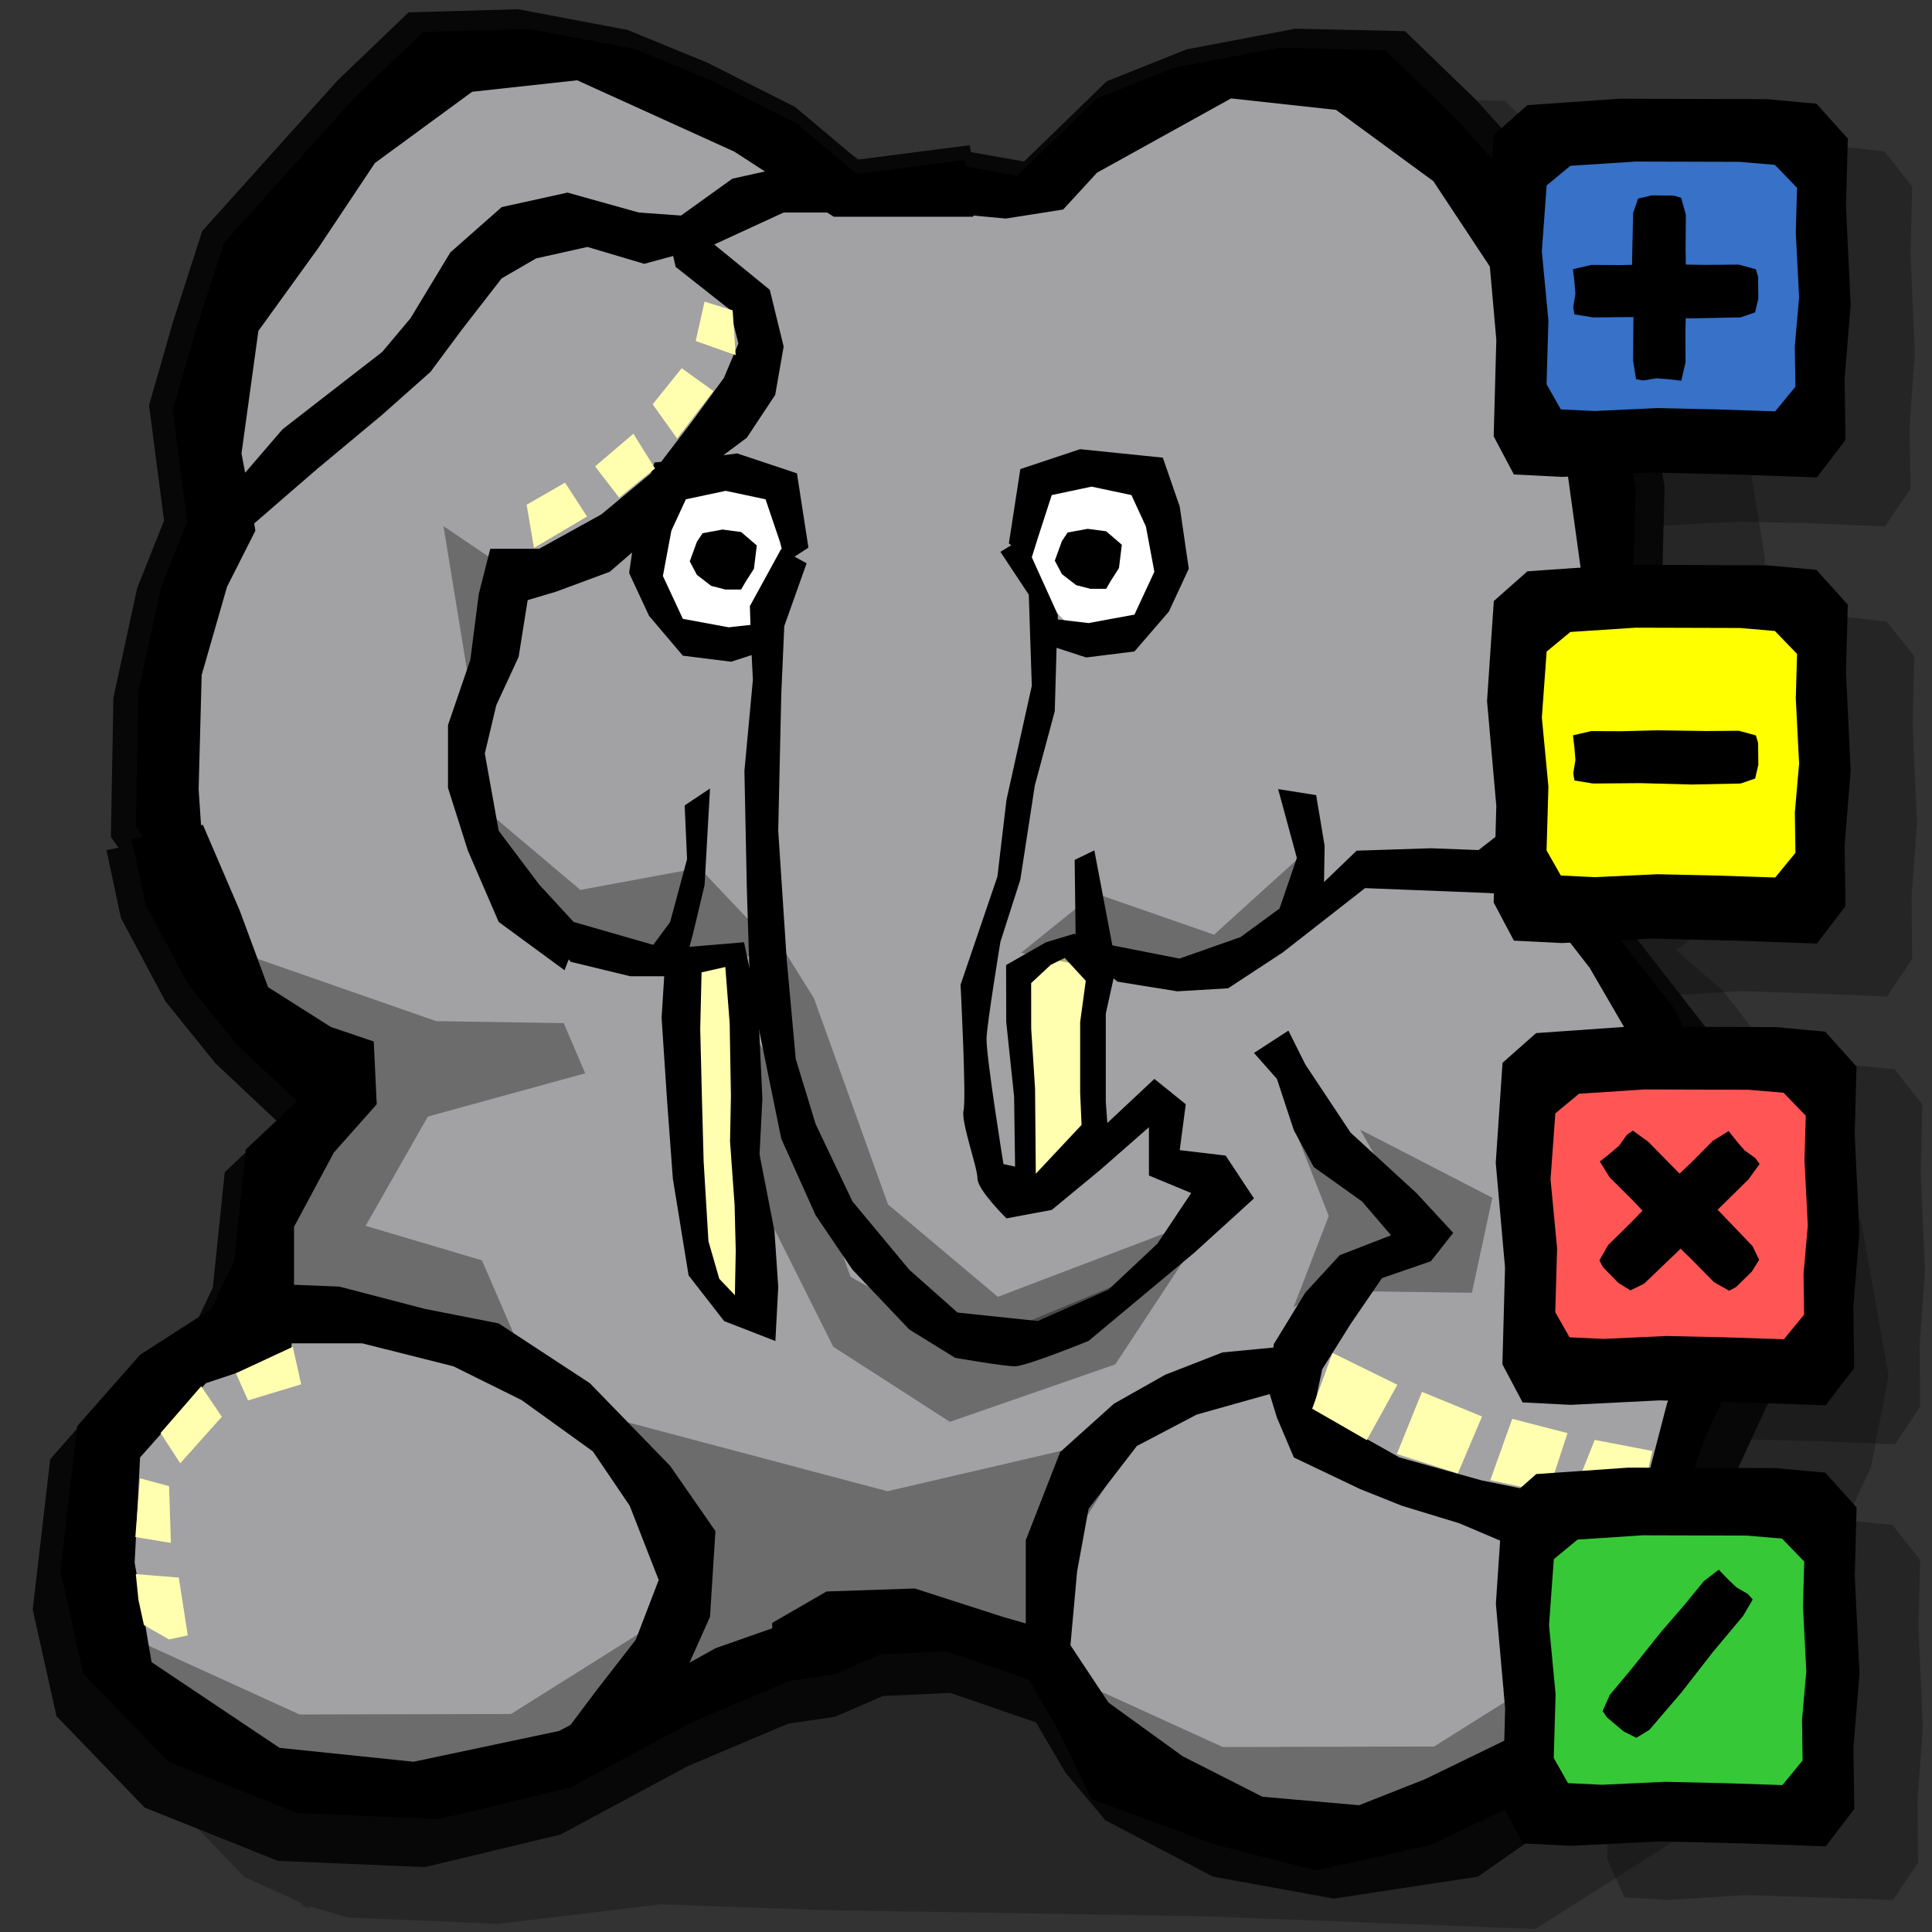 <?xml version="1.0" encoding="UTF-8" standalone="no"?>
<!-- Created with Inkscape (http://www.inkscape.org/) -->

<svg
   xmlns:dc="http://purl.org/dc/elements/1.1/"
   xmlns:cc="http://creativecommons.org/ns#"
   xmlns:rdf="http://www.w3.org/1999/02/22-rdf-syntax-ns#"
   xmlns:svg="http://www.w3.org/2000/svg"
   xmlns="http://www.w3.org/2000/svg"
   xmlns:sodipodi="http://sodipodi.sourceforge.net/DTD/sodipodi-0.dtd"
   xmlns:inkscape="http://www.inkscape.org/namespaces/inkscape"
   width="100"
   height="100"
   id="svg2"
   sodipodi:version="0.32"
   inkscape:version="0.48.2 r9819"
   version="1.0"
   sodipodi:docname="mem_solo_calc.svg">
  <rect width="100%" height="100%" fill="#333333" stroke="none"/>
  <defs
     id="defs4" />
  <sodipodi:namedview
     id="base"
     pagecolor="#ffffff"
     bordercolor="#666666"
     borderopacity="1.0"
     inkscape:pageopacity="0.0"
     inkscape:pageshadow="2"
     inkscape:zoom="4.4348538"
     inkscape:cx="63.599527"
     inkscape:cy="40.533938"
     inkscape:document-units="px"
     inkscape:current-layer="layer1"
     width="100px"
     height="100px"
     inkscape:window-width="1136"
     inkscape:window-height="756"
     inkscape:window-x="49"
     inkscape:window-y="38"
     showgrid="false"
     inkscape:window-maximized="0" />
  <g
     inkscape:label="Calque 1"
     inkscape:groupmode="layer"
     id="layer1">
    <path
       style="fill:black;fill-opacity:0.273;fill-rule:evenodd;stroke:none;stroke-width:1px;stroke-linecap:butt;stroke-linejoin:miter;stroke-opacity:1"
       d="M 88.546,7.584 L 84.315,7.897 L 82.766,9.465 L 82.462,14.64 L 82.877,20.096 L 82.766,25.114 L 83.679,27.09 L 85.891,27.215 L 89.957,26.996 L 93.773,27.09 L 97.562,27.246 L 98.89,25.302 L 98.834,22.135 L 99.111,18.277 L 98.89,13.166 L 98.973,9.653 L 97.534,7.834 L 95.267,7.584 L 88.546,7.584 z M 88.629,31.888 L 84.426,32.233 L 82.877,33.769 L 82.573,38.975 L 82.988,44.4 L 82.877,49.449 L 83.79,51.425 L 86.002,51.551 L 90.067,51.3 L 93.884,51.425 L 97.673,51.582 L 98.973,49.638 L 98.945,46.439 L 99.221,42.613 L 99,37.501 L 99.083,33.958 L 97.645,32.17 L 95.377,31.919 L 88.629,31.888 z M 89.044,55.094 L 84.813,55.439 L 83.292,56.976 L 82.96,62.15 L 83.402,67.607 L 83.264,72.625 L 84.204,74.6 L 86.389,74.726 L 90.455,74.506 L 94.271,74.6 L 98.088,74.757 L 99.387,72.813 L 99.36,69.645 L 99.636,65.788 L 99.415,60.676 L 99.498,57.164 L 98.06,55.345 L 95.792,55.126 L 89.044,55.094 z M 88.934,78.677 L 84.702,79.022 L 83.181,80.559 L 82.877,85.765 L 83.292,91.19 L 83.181,96.208 L 84.094,98.215 L 86.306,98.34 L 90.372,98.089 L 94.188,98.215 L 97.977,98.34 L 99.277,96.427 L 99.249,93.228 L 99.526,89.402 L 99.304,84.291 L 99.387,80.747 L 97.949,78.928 L 95.682,78.709 L 88.934,78.677 z "
       id="path17483" />
    <path
       style="fill:#070707;fill-opacity:0.276;fill-rule:evenodd;stroke:none;stroke-width:1px;stroke-linecap:butt;stroke-linejoin:miter;stroke-opacity:1"
       d="M 31.998,4.09 L 26.332,4.252 L 22.674,7.755 L 15.649,15.571 L 14.127,20.306 L 12.897,24.587 L 13.674,30.555 L 12.282,34.058 L 11.051,39.733 L 10.922,46.933 L 11.31,47.485 L 10.695,47.615 L 11.44,51.117 L 13.739,55.431 L 16.329,58.642 L 19.566,61.69 L 16.814,64.285 L 16.199,70.253 L 14.969,72.847 L 11.149,75.312 L 7.782,79.139 L 6.875,86.923 L 8.105,92.437 L 12.67,97.172 C 20.207,100.472 11.801,97.339 17.988,99.252 L 25.821,99.577 L 34.199,98.567 L 42.575,98.865 L 62.171,99.183 L 79.47,99.844 L 88,94.432 L 91.34,90.945 L 90.402,87.41 L 93.153,86.631 L 93.639,84.037 L 94.999,79.918 L 96.844,75.928 L 97.751,71.193 L 96.359,63.377 L 93.477,56.793 L 89.204,51.312 L 86.711,49.139 L 87.067,48.977 L 90.272,46.252 L 90.887,41.193 L 91.179,35.225 L 91.34,28.803 L 90.11,21.311 L 88.589,16.544 L 81.563,8.76 L 77.905,5.225 L 72.239,5.095 L 66.606,6.165 L 62.462,7.819 L 58.189,11.971 L 55.437,11.484 L 55.372,11.128 L 49.577,11.874 L 46.34,9.149 L 41.775,6.846 L 37.663,5.16 L 31.998,4.09 z "
       id="path16413"
       sodipodi:nodetypes="cccccccccccccccccccccccccccccccccccccccccccccccccccccccccccccc" />
    <path
       style="fill:#070707;fill-opacity:1;fill-rule:evenodd;stroke:none;stroke-width:1px;stroke-linecap:butt;stroke-linejoin:miter;stroke-opacity:1"
       d="M 26.815,0.478 L 21.15,0.64 L 17.491,4.143 L 10.466,11.96 L 8.944,16.695 L 7.714,20.976 L 8.491,26.944 L 7.099,30.446 L 5.869,36.122 L 5.739,43.322 L 6.128,43.874 L 5.513,44.003 L 6.257,47.506 L 8.556,51.82 L 11.146,55.03 L 14.383,58.079 L 11.632,60.674 L 11.016,66.641 L 9.786,69.236 L 5.966,71.701 L 2.599,75.528 L 1.693,83.312 L 2.923,88.825 L 7.488,93.561 L 14.383,96.317 L 21.991,96.642 L 29.017,94.955 L 35.589,91.42 L 40.801,89.215 L 43.229,88.858 L 45.69,87.788 L 49.186,87.625 L 53.621,89.15 L 55.143,91.744 L 57.214,94.219 L 62.788,97.134 L 69.032,98.271 L 76.504,97.134 L 80.757,94.149 L 83.697,91.615 L 86.158,87.334 L 85.219,83.798 L 87.971,83.02 L 88.457,80.425 L 89.816,76.306 L 91.662,72.317 L 92.568,67.582 L 91.176,59.766 L 88.295,53.182 L 84.021,47.701 L 81.528,45.528 L 81.885,45.365 L 85.09,42.641 L 85.705,37.582 L 85.996,31.614 L 86.158,25.192 L 84.928,17.7 L 83.406,12.933 L 76.381,5.149 L 72.722,1.613 L 67.057,1.484 L 61.424,2.554 L 57.28,4.208 L 53.006,8.36 L 50.255,7.873 L 50.19,7.516 L 44.395,8.262 L 41.157,5.538 L 36.592,3.235 L 32.481,1.549 L 26.815,0.478 z "
       id="path16272"
       sodipodi:nodetypes="ccccccccccccccccccccccccccccccccccccccccccccccccccccccccccccccccccccccc" />
    <path
       style="fill:#a2a1a3;fill-opacity:1;fill-rule:evenodd;stroke:none;stroke-width:1px;stroke-linecap:butt;stroke-linejoin:miter;stroke-opacity:1"
       d="M 12.419,15.306 L 10.65,21.94 L 11.239,28.427 L 8.733,33.439 L 8.586,43.759 L 11.829,50.835 L 16.989,55.848 L 15.662,59.238 L 13.746,63.071 L 13.746,66.462 L 11.387,69.411 L 6.079,73.981 L 4.31,81.057 L 7.111,87.544 L 14.483,92.114 L 21.412,92.704 L 32.321,90.05 L 37.333,86.807 L 42.641,84.595 L 47.358,84.006 L 53.403,85.185 L 56.646,89.608 L 62.396,93.146 L 66.966,94.915 L 72.126,94.62 L 80.676,89.903 L 83.33,84.448 L 82.888,80.762 L 86.131,78.256 L 89.079,67.199 L 88.784,61.302 L 86.721,54.963 L 83.477,49.361 L 78.907,44.349 L 82.74,40.368 L 83.33,28.279 L 81.413,16.633 L 71.683,4.544 L 66.671,3.512 L 59.005,5.429 L 54.582,9.851 L 42.493,9.704 L 36.744,5.134 L 29.225,2.627 L 22.296,4.397 L 14.188,13.242 L 12.419,15.306 z "
       id="path14433" />
    <path
       style="fill:white;fill-opacity:1;fill-rule:evenodd;stroke:none;stroke-width:1px;stroke-linecap:butt;stroke-linejoin:miter;stroke-opacity:1"
       d="M 36.889,24.396 L 39.263,24.761 L 41.272,26.77 L 40.906,30.24 L 39.811,32.249 L 39.263,33.344 L 37.254,33.344 L 35.428,32.796 L 33.602,31.153 L 32.689,29.144 L 33.602,26.222 L 34.332,24.944 L 36.889,24.396 z "
       id="path14435" />
    <path
       style="fill:white;fill-opacity:1;fill-rule:evenodd;stroke:none;stroke-width:1px;stroke-linecap:butt;stroke-linejoin:miter;stroke-opacity:1"
       d="M 56.804,24.122 L 58.925,24.487 L 60.721,26.496 L 60.394,29.966 L 59.415,31.975 L 58.925,33.07 L 57.13,33.07 L 55.498,32.523 L 53.867,30.879 L 53.051,28.87 L 53.867,25.948 L 54.519,24.67 L 56.804,24.122 z "
       id="path15322" />
    <path
       style="fill:#ffffaf;fill-opacity:1;fill-rule:evenodd;stroke:none;stroke-width:1px;stroke-linecap:butt;stroke-linejoin:miter;stroke-opacity:1"
       d="M 81.118,79.446 L 81.615,83.151 L 79.22,83.552 L 78.792,79.929 L 81.118,79.446 z "
       id="path15342"
       sodipodi:nodetypes="ccccc" />
    <path
       style="fill:black;fill-opacity:1;fill-rule:evenodd;stroke:none;stroke-width:1px;stroke-linecap:butt;stroke-linejoin:miter;stroke-opacity:1"
       d="M 27.375,1.5 L 21.906,1.656 L 18.375,5.031 L 11.594,12.562 L 10.125,17.125 L 8.938,21.25 L 9.688,27 L 8.344,30.375 L 7.156,35.844 L 7.031,42.781 L 7.406,43.312 L 6.812,43.438 L 7.531,46.812 L 9.75,50.969 L 12.25,54.062 L 15.375,57 L 12.719,59.5 L 12.125,65.25 L 10.938,67.75 L 7.25,70.125 L 4,73.812 L 3.125,81.312 L 4.312,86.625 L 8.719,91.188 L 15.375,93.844 L 22.719,94.156 L 29.5,92.531 L 35.844,89.125 L 40.875,87 L 43.219,86.656 L 45.594,85.625 L 48.969,85.469 L 53.25,86.938 L 54.719,89.438 L 56.5,93.125 L 62.969,95.5 L 68.125,96.812 L 74.031,95.5 L 80.531,92.406 L 82.281,89.312 L 84.656,85.188 L 83.75,81.781 L 86.406,81.031 L 86.875,78.531 L 88.188,74.562 L 89.969,70.719 L 90.844,66.156 L 89.5,58.625 L 86.719,52.281 L 82.594,47 L 80.188,44.906 L 80.531,44.75 L 83.625,42.125 L 84.219,37.25 L 84.5,31.5 L 84.656,25.312 L 83.469,18.094 L 82,13.5 L 75.219,6 L 71.688,2.594 L 66.219,2.469 L 60.781,3.5 L 56.781,5.094 L 52.656,9.094 L 50,8.625 L 49.938,8.281 L 44.344,9 L 41.219,6.375 L 36.812,4.156 L 32.844,2.531 L 27.375,1.5 z M 29.875,4.156 L 38,7.844 L 39.594,8.875 L 37.906,9.25 L 35.25,11.156 L 33.062,11 L 29.375,9.969 L 25.969,10.719 L 23.312,13.062 L 21.25,16.469 L 19.781,18.219 L 17.281,20.156 L 14.625,22.219 L 12.688,24.469 L 12.5,23.469 L 13.375,17.125 L 16.469,12.844 L 19.406,8.438 L 24.438,4.75 L 29.875,4.156 z M 63.719,5.094 L 69.156,5.688 L 74.188,9.375 L 77.125,13.812 L 80.219,18.094 L 81.125,24.406 L 82,30.75 L 81.562,35.625 L 80.656,40.781 L 76.531,44 L 74.062,43.906 L 70.219,44.031 L 68.531,45.656 L 68.562,43.781 L 68.125,41.156 L 66.156,40.844 L 67.125,44.406 L 66.23,47.025 L 64.213,48.502 L 61.05,49.616 L 57.575,48.933 L 56.643,44.015 L 55.625,44.509 L 55.681,49.019 L 57.844,50.812 L 60.938,51.31 L 63.567,51.154 L 66.392,49.3 L 70.656,45.969 L 76.969,46.219 L 77,46.219 L 77.438,46.25 L 77.438,46.062 L 77.938,45.844 L 80.219,47.438 L 82.281,50.094 L 85.531,55.688 L 87.906,63.938 L 88.031,67.938 L 86.281,72.656 L 85.25,76.625 L 83.625,78.531 L 82.531,78.312 L 82.156,77.938 L 80.375,77.375 L 76.688,76.625 L 72.438,75.438 L 68,72.938 L 68.438,70.875 L 69.906,68.531 L 71.531,66.156 L 74.062,65.281 L 75.219,63.812 L 73.312,61.75 L 69.906,58.625 L 67.562,55.094 L 66.688,53.344 L 64.906,54.5 L 66.094,55.844 L 66.969,58.5 L 68,60.406 L 70.5,62.188 L 72,63.938 L 69.344,64.969 L 67.562,66.906 L 65.938,69.562 L 65.906,69.75 L 63.281,70 L 60.312,71.156 L 57.656,72.656 L 54.875,75.156 L 53.094,79.719 L 53.094,84.031 L 51.906,83.688 L 47.344,82.219 L 42.781,82.375 L 39.969,84 L 39.969,84.281 L 37.031,85.312 L 35.688,86.062 L 36.75,83.688 L 37.031,79.25 L 34.688,75.875 L 30.531,71.594 L 25.812,68.5 L 22,67.75 L 17.562,66.594 L 15.219,66.5 L 15.219,63.5 L 17.281,59.656 L 19.5,57.156 L 19.344,53.906 L 17.125,53.156 L 13.875,51.094 L 12.406,47.125 L 10.5,42.688 L 10.406,42.719 L 10.281,40.844 L 10.438,34.938 L 11.75,30.375 L 13.219,27.469 L 13.156,27.094 L 16.406,24.281 L 19.781,21.469 L 22.281,19.25 L 23.906,17.062 L 25.969,14.406 L 27.75,13.375 L 30.406,12.781 L 33.344,13.656 L 34.844,13.25 L 34.969,13.812 L 37.781,16.031 L 38.219,17.781 L 37.469,19.562 L 35.844,21.781 L 34.219,23.906 L 33.875,23.938 L 33.688,24.5 L 31.125,26.625 L 27.906,28.406 L 25.375,28.406 L 24.781,30.75 L 24.344,34.156 L 23.188,37.531 L 23.188,40.781 L 24.219,44.031 L 25.812,47.719 L 29.219,50.219 L 29.438,49.656 L 29.531,49.781 L 32.625,50.531 L 35.281,50.531 L 35.875,48.312 L 36.469,45.812 L 36.75,40.812 L 35.438,41.688 L 35.562,44.469 L 34.688,47.719 L 33.812,48.906 L 29.688,47.719 L 27.906,45.781 L 25.812,43 L 25.094,39 L 25.688,36.5 L 26.844,34 L 27.312,31.062 L 28.781,30.625 L 31.562,29.594 L 32.719,28.594 L 32.562,29.656 L 33.594,31.875 L 35.344,33.938 L 37.844,34.25 L 38.906,33.906 L 38.969,35.188 L 38.531,39.906 L 38.656,45.969 L 38.812,50.969 L 40.438,58.938 L 42.219,62.906 L 44.125,65.719 L 47.062,68.812 L 49.438,70.281 C 49.438,70.281 51.942,70.719 52.531,70.719 C 53.121,70.719 56.344,69.406 56.344,69.406 L 61.812,64.844 L 64.906,62.031 L 63.438,59.812 L 61.062,59.531 L 61.375,57.156 L 59.75,55.844 L 57.25,58.188 L 54.594,60.844 L 51.938,60.25 C 51.938,60.25 51.062,54.813 51.062,53.781 C 51.063,53.122 51.781,48.75 51.781,48.75 L 52.812,45.531 L 53.562,40.656 L 54.594,36.812 L 54.688,33.531 L 56.219,34.031 L 58.719,33.719 L 60.5,31.656 L 61.531,29.438 L 61.062,26.219 L 60.188,23.688 L 55.906,23.25 L 52.812,24.281 L 52.219,28.125 L 52.344,28.219 L 51.781,28.562 L 53.25,30.781 L 53.406,35.5 L 52.094,41.406 L 51.625,45.375 L 49.719,50.969 C 49.719,50.969 50.022,56.879 49.875,57.469 C 49.728,58.058 50.594,60.41 50.594,61 C 50.594,61.59 52.094,63.062 52.094,63.062 L 54.438,62.625 L 56.938,60.562 L 59.469,58.344 L 59.469,60.844 L 61.656,61.75 L 59.906,64.375 L 57.375,66.75 L 53.719,68.375 L 49.562,67.938 L 47.062,65.719 L 44.125,62.188 L 42.219,58.188 L 41.188,54.812 L 40.719,49.656 L 40.281,43 L 40.438,35.938 L 40.594,32.406 L 41.75,29.156 L 41.125,28.812 L 41.844,28.344 L 41.25,24.5 L 38.156,23.469 L 37.438,23.562 L 38.656,22.656 L 40.125,20.438 L 40.562,17.938 L 39.844,15 L 36.969,12.656 L 37.031,12.625 L 40.562,11 L 42.812,11 L 43.156,11.219 L 50.375,11.219 L 50.375,11.156 L 52.062,11.312 L 55.031,10.844 L 56.781,8.938 L 63.719,5.094 z M 56.5,25.188 L 58.562,25.625 L 59.312,27.25 L 59.75,29.594 L 58.719,31.812 L 56.344,32.25 L 54.75,32.062 L 54.75,31.812 L 53.406,28.844 L 53.719,27.844 L 54.438,25.625 L 56.5,25.188 z M 37.562,25.406 L 39.625,25.844 L 40.375,28.062 L 40.469,28.438 L 40.438,28.406 L 38.812,31.375 L 38.844,32.344 L 37.719,32.469 L 35.344,32.031 L 34.312,29.812 L 34.75,27.469 L 35.5,25.844 L 37.562,25.406 z M 15.094,69.531 L 18.75,69.531 L 23.469,70.719 L 27,72.469 L 30.688,75.125 L 32.594,77.938 L 34.094,81.781 L 32.906,84.875 L 30.844,87.531 L 29.531,89.281 L 28.938,89.594 L 21.406,91.188 L 14.469,90.469 L 7.844,86.031 L 6.969,80.875 L 7.25,75.438 L 10.656,71.594 L 15.062,70.125 L 15.094,69.531 z M 65.719,72.156 L 66.094,73.375 L 66.969,75.438 L 70.375,77.062 L 72.562,77.938 L 75.531,78.844 L 78.625,80.156 L 81.281,79.906 L 81.562,82.375 L 81.688,85.031 L 80.219,87.688 L 78,90.031 L 73.75,92.094 L 70.344,93.438 L 65.344,93 L 61.219,90.906 L 57.375,88.125 L 55.406,85.156 L 55.75,81.344 L 56.344,78.094 L 58.844,74.844 L 61.938,73.219 L 65.719,72.156 z "
       id="path5539"
       sodipodi:nodetypes="cccccccccccccccccccccccccccccccccccccccccccccccccccccccccccccccccccccccccccccccccccccccccccccccccccccccccccccccccccccccccccccccccccccccccccccccccccccccccccccccccccccccccccccccccccccccccccccccccccccccccccccccccccccccccccccccccccccccccccccccccccccccccccccccsccccccccccscccccccccccccccccccccsscccccccccccccccccccccccccccccccccccccccccccccccccccccccccccccccccccccccccccccccccccccccccccccccccccccccccc" />
    <path
       style="fill:black;fill-opacity:1;fill-rule:evenodd;stroke:none;stroke-width:1px;stroke-linecap:butt;stroke-linejoin:miter;stroke-opacity:1"
       d="M 34.469,49.108 L 38.513,48.771 L 39.25,52.309 L 39.461,56.873 L 39.314,59.751 L 40.086,63.718 L 40.282,66.61 L 40.134,69.411 L 37.481,68.379 L 35.641,66.013 L 34.827,61.007 L 34.532,57.027 L 34.244,52.681 L 34.469,49.108 z "
       id="path13544"
       sodipodi:nodetypes="cccccccccccccc" />
    <path
       style="fill:black;fill-opacity:1;fill-rule:evenodd;stroke:none;stroke-width:1px;stroke-linecap:butt;stroke-linejoin:miter;stroke-opacity:1"
       d="M 52.076,49.951 L 54.14,48.771 L 55.614,48.329 L 57.825,49.803 L 57.236,52.457 L 57.236,57.027 L 57.383,59.091 L 52.567,62.237 L 52.49,56.761 L 52.082,52.892 L 52.076,49.951 z "
       id="path13546"
       sodipodi:nodetypes="ccccccccccc" />
    <path
       style="fill:black;fill-opacity:1;fill-rule:evenodd;stroke:none;stroke-width:1px;stroke-linecap:butt;stroke-linejoin:miter;stroke-opacity:1"
       d="M 56.294,27.373 L 57.254,27.499 L 58.066,28.196 L 57.918,29.4 L 57.475,30.097 L 57.254,30.477 L 56.441,30.477 L 55.703,30.287 L 54.965,29.717 L 54.596,29.02 L 54.965,28.006 L 55.26,27.563 L 56.294,27.373 z "
       id="path15324" />
    <path
       style="fill:black;fill-opacity:1;fill-rule:evenodd;stroke:none;stroke-width:1px;stroke-linecap:butt;stroke-linejoin:miter;stroke-opacity:1"
       d="M 37.4,27.409 L 38.36,27.536 L 39.172,28.233 L 39.024,29.437 L 38.581,30.134 L 38.36,30.514 L 37.547,30.514 L 36.809,30.324 L 36.071,29.753 L 35.702,29.057 L 36.071,28.043 L 36.366,27.599 L 37.4,27.409 z "
       id="path15326" />
    <path
       style="fill:#ffffaf;fill-opacity:1;fill-rule:evenodd;stroke:none;stroke-width:1px;stroke-linecap:butt;stroke-linejoin:miter;stroke-opacity:1"
       d="M 36.312,50.329 L 37.543,50.052 L 37.768,52.964 L 37.832,56.72 L 37.787,59.089 L 38.022,62.354 L 38.082,64.734 L 38.037,67.039 L 37.229,66.19 L 36.669,64.243 L 36.421,60.123 L 36.332,56.847 L 36.244,53.27 L 36.312,50.329 z "
       id="path15328"
       sodipodi:nodetypes="cccccccccccccc" />
    <path
       style="fill:#ffffaf;fill-opacity:1;fill-rule:evenodd;stroke:none;stroke-width:1px;stroke-linecap:butt;stroke-linejoin:miter;stroke-opacity:1"
       d="M 53.372,50.885 L 54.387,49.938 L 55.112,49.583 L 56.199,50.767 L 55.909,52.898 L 55.909,56.568 L 55.982,58.225 L 53.613,60.752 L 53.575,56.354 L 53.375,53.247 L 53.372,50.885 z "
       id="path15330"
       sodipodi:nodetypes="ccccccccccc" />
    <path
       style="fill:#ffffaf;fill-opacity:1;fill-rule:evenodd;stroke:none;stroke-width:1px;stroke-linecap:butt;stroke-linejoin:miter;stroke-opacity:1"
       d="M 68.971,70.028 L 72.327,71.674 L 70.745,74.539 L 67.918,72.915 L 68.971,70.028 z "
       id="path15334"
       sodipodi:nodetypes="ccccc" />
    <path
       style="fill:#ffffaf;fill-opacity:1;fill-rule:evenodd;stroke:none;stroke-width:1px;stroke-linecap:butt;stroke-linejoin:miter;stroke-opacity:1"
       d="M 73.601,72.042 L 76.71,73.318 L 75.458,76.265 L 72.301,75.259 L 73.601,72.042 z "
       id="path15336"
       sodipodi:nodetypes="ccccc" />
    <path
       style="fill:#ffffaf;fill-opacity:1;fill-rule:evenodd;stroke:none;stroke-width:1px;stroke-linecap:butt;stroke-linejoin:miter;stroke-opacity:1"
       d="M 78.272,73.439 L 81.134,74.178 L 80.129,77.249 L 77.137,76.614 L 78.272,73.439 z "
       id="path15338"
       sodipodi:nodetypes="ccccc" />
    <path
       style="fill:#ffffaf;fill-opacity:1;fill-rule:evenodd;stroke:none;stroke-width:1px;stroke-linecap:butt;stroke-linejoin:miter;stroke-opacity:1"
       d="M 82.543,74.529 L 85.528,75.103 L 85.142,76.772 L 83.703,78.551 L 82.347,78.434 L 81.325,77.581 L 82.543,74.529 z "
       id="path15340"
       sodipodi:nodetypes="ccccccc" />
    <path
       style="fill:#ffffaf;fill-opacity:1;fill-rule:evenodd;stroke:none;stroke-width:1px;stroke-linecap:butt;stroke-linejoin:miter;stroke-opacity:1"
       d="M 81.548,85.322 L 79.45,88.416 L 77.782,87.399 L 79,85.156 L 81.548,85.322 z "
       id="path15344"
       sodipodi:nodetypes="ccccc" />
    <path
       style="fill:#ffffaf;fill-opacity:1;fill-rule:evenodd;stroke:none;stroke-width:1px;stroke-linecap:butt;stroke-linejoin:miter;stroke-opacity:1"
       d="M 15.589,71.652 L 12.838,72.486 L 12.212,71.078 L 15.154,69.711 L 15.589,71.652 z "
       id="path15346"
       sodipodi:nodetypes="ccccc" />
    <path
       style="fill:#ffffaf;fill-opacity:1;fill-rule:evenodd;stroke:none;stroke-width:1px;stroke-linecap:butt;stroke-linejoin:miter;stroke-opacity:1"
       d="M 11.483,73.33 L 9.329,75.739 L 8.311,74.173 L 10.413,71.752 L 11.483,73.33 z "
       id="path15348"
       sodipodi:nodetypes="ccccc" />
    <path
       style="fill:#ffffaf;fill-opacity:1;fill-rule:evenodd;stroke:none;stroke-width:1px;stroke-linecap:butt;stroke-linejoin:miter;stroke-opacity:1"
       d="M 8.753,76.923 L 8.846,79.861 L 7.006,79.557 L 7.244,76.516 L 8.753,76.923 z "
       id="path15350"
       sodipodi:nodetypes="ccccc" />
    <path
       style="fill:#ffffaf;fill-opacity:1;fill-rule:evenodd;stroke:none;stroke-width:1px;stroke-linecap:butt;stroke-linejoin:miter;stroke-opacity:1"
       d="M 9.255,81.655 L 9.72,84.648 L 8.749,84.856 L 7.451,84.116 L 7.165,82.805 L 7.03,81.477 L 9.255,81.655 z "
       id="path15352"
       sodipodi:nodetypes="ccccccc" />
    <path
       style="fill:#ffffaf;fill-opacity:1;fill-rule:evenodd;stroke:none;stroke-width:1px;stroke-linecap:butt;stroke-linejoin:miter;stroke-opacity:1"
       d="M 27.258,26.126 L 29.247,24.983 L 30.385,26.735 L 27.639,28.36 L 27.258,26.126 z "
       id="path15354"
       sodipodi:nodetypes="ccccc" />
    <path
       style="fill:#ffffaf;fill-opacity:1;fill-rule:evenodd;stroke:none;stroke-width:1px;stroke-linecap:butt;stroke-linejoin:miter;stroke-opacity:1"
       d="M 30.801,24.141 L 32.785,22.45 L 33.903,24.247 L 32.046,25.756 L 30.801,24.141 z "
       id="path15356"
       sodipodi:nodetypes="ccccc" />
    <path
       style="fill:#ffffaf;fill-opacity:1;fill-rule:evenodd;stroke:none;stroke-width:1px;stroke-linecap:butt;stroke-linejoin:miter;stroke-opacity:1"
       d="M 33.781,20.928 L 35.284,19.06 L 36.929,20.24 L 35.047,22.697 L 33.781,20.928 z "
       id="path15358"
       sodipodi:nodetypes="ccccc" />
    <path
       style="fill:#ffffaf;fill-opacity:1;fill-rule:evenodd;stroke:none;stroke-width:1px;stroke-linecap:butt;stroke-linejoin:miter;stroke-opacity:1"
       d="M 36.009,17.651 L 36.467,15.614 L 37.922,16.063 L 38.078,18.382 L 36.009,17.651 z "
       id="path15360"
       sodipodi:nodetypes="ccccc" />
    <path
       style="fill:black;fill-opacity:0.331;fill-rule:evenodd;stroke:none;stroke-width:1px;stroke-linecap:butt;stroke-linejoin:miter;stroke-opacity:1"
       d="M 34.678,88.441 L 45.02,83.878 L 52.625,86.007 L 54.754,80.836 L 59.013,74.144 L 45.933,77.186 L 31.027,73.231 L 34.982,79.011 L 33.765,85.095 L 34.678,88.441 z "
       id="path15362" />
    <path
       style="fill:black;fill-opacity:0.331;fill-rule:evenodd;stroke:none;stroke-width:1px;stroke-linecap:butt;stroke-linejoin:miter;stroke-opacity:1"
       d="M 45.066,65.956 L 51.104,69.843 L 57.752,67.189 L 63.389,62.656 L 51.647,67.123 L 45.963,62.342 L 42.131,51.671 L 39.662,47.717 L 41.703,59.236 L 45.066,65.956 z "
       id="path15364"
       sodipodi:nodetypes="cccccccccc" />
    <path
       style="fill:black;fill-opacity:0.331;fill-rule:evenodd;stroke:none;stroke-width:1px;stroke-linecap:butt;stroke-linejoin:miter;stroke-opacity:1"
       d="M 25.851,47.654 L 33.164,49.15 L 39.174,49.526 L 39.231,41.484 L 38.701,47.56 L 36.2,44.921 L 30.041,46.062 L 24.279,41.198 L 25.851,47.654 z "
       id="path15366"
       sodipodi:nodetypes="ccccccccc" />
    <path
       style="fill:black;fill-opacity:0.331;fill-rule:evenodd;stroke:none;stroke-width:1px;stroke-linecap:butt;stroke-linejoin:miter;stroke-opacity:1"
       d="M 62.665,51.006 L 56.655,50.114 L 52.85,49.315 L 56.672,46.234 L 62.84,48.378 L 67.564,44.098 L 67.586,47.365 L 62.665,51.006 z "
       id="path15368"
       sodipodi:nodetypes="cccccccc" />
    <path
       style="fill:black;fill-opacity:0.331;fill-rule:evenodd;stroke:none;stroke-width:1px;stroke-linecap:butt;stroke-linejoin:miter;stroke-opacity:1"
       d="M 13.601,67.931 L 17.318,56.222 L 11.467,48.978 L 22.572,52.853 L 29.178,52.956 L 30.29,55.554 L 22.146,57.792 L 18.925,63.449 L 24.944,65.235 L 27.471,71.075 L 13.601,67.931 z "
       id="path16258"
       sodipodi:nodetypes="ccccccccccc" />
    <path
       style="fill:black;fill-opacity:0.331;fill-rule:evenodd;stroke:none;stroke-width:1px;stroke-linecap:butt;stroke-linejoin:miter;stroke-opacity:1"
       d="M 43.128,69.706 L 49.165,73.594 L 57.726,70.621 L 61.45,64.972 L 50.346,69.598 L 44.025,66.092 L 40.192,55.422 L 37.723,51.468 L 39.765,62.987 L 43.128,69.706 z "
       id="path16260"
       sodipodi:nodetypes="cccccccccc" />
    <path
       style="fill:black;fill-opacity:0.331;fill-rule:evenodd;stroke:none;stroke-width:1px;stroke-linecap:butt;stroke-linejoin:miter;stroke-opacity:1"
       d="M 73.741,63.272 L 66.951,67.671 L 68.776,62.939 L 67.047,58.533 L 69.198,58.352 L 73.741,63.272 z "
       id="path16262"
       sodipodi:nodetypes="cccccc" />
    <path
       style="fill:black;fill-opacity:0.331;fill-rule:evenodd;stroke:none;stroke-width:1px;stroke-linecap:butt;stroke-linejoin:miter;stroke-opacity:1"
       d="M 9.562,90.175 L 17.035,92.468 L 23.842,92.525 L 30.276,90.064 L 33.413,84.341 L 26.449,88.717 L 15.506,88.742 L 6.236,84.516 L 9.562,90.175 z "
       id="path16264"
       sodipodi:nodetypes="ccccccccc" />
    <path
       style="fill:black;fill-opacity:0.331;fill-rule:evenodd;stroke:none;stroke-width:1px;stroke-linecap:butt;stroke-linejoin:miter;stroke-opacity:1"
       d="M 57.342,91.857 L 64.814,94.15 L 71.621,94.206 L 78.056,91.746 L 81.192,86.023 L 74.228,90.399 L 63.285,90.424 L 54.015,86.197 L 57.342,91.857 z "
       id="path16266"
       sodipodi:nodetypes="ccccccccc" />
    <path
       style="fill:black;fill-opacity:0.331;fill-rule:evenodd;stroke:none;stroke-width:1px;stroke-linecap:butt;stroke-linejoin:miter;stroke-opacity:1"
       d="M 22.955,27.234 L 26.289,29.489 L 24.594,37.276 L 23.775,32.255 L 22.955,27.234 z "
       id="path16268"
       sodipodi:nodetypes="ccccc" />
    <path
       style="fill:black;fill-opacity:0.331;fill-rule:evenodd;stroke:none;stroke-width:1px;stroke-linecap:butt;stroke-linejoin:miter;stroke-opacity:1"
       d="M 70.401,58.466 L 77.243,61.997 L 76.186,66.914 L 70.424,66.836 L 73.601,64.086 L 70.401,58.466 z "
       id="path16270"
       sodipodi:nodetypes="cccccc" />
    <g
       id="g17470"
       transform="translate(74.3,64.415)">
      <path
         sodipodi:nodetypes="ccccccccccccccccccc"
         id="path12038"
         d="M 21.247,-53.729 L 21.49,-48.637 L 21.176,-44.81 L 21.22,-41.638 L 19.742,-39.704 L 15.454,-39.857 L 11.138,-39.96 L 6.545,-39.731 L 4.058,-39.857 L 3.013,-41.829 L 3.149,-46.832 L 2.669,-52.257 L 3.02,-57.434 L 4.757,-58.972 L 9.532,-59.307 L 17.145,-59.283 L 19.718,-59.047 L 21.341,-57.245 L 21.247,-53.729 z "
         style="fill:black;fill-opacity:1;fill-rule:evenodd;stroke:none;stroke-width:1px;stroke-linecap:butt;stroke-linejoin:miter;stroke-opacity:1" />
      <path
         sodipodi:nodetypes="ccccccccccccccccccc"
         id="path12050"
         d="M 18.649,-52.375 L 18.821,-49.016 L 18.599,-46.492 L 18.63,-44.4 L 17.584,-43.124 L 14.55,-43.225 L 11.497,-43.293 L 8.248,-43.142 L 6.488,-43.225 L 5.749,-44.526 L 5.845,-47.826 L 5.505,-51.404 L 5.753,-54.818 L 6.983,-55.833 L 10.36,-56.053 L 15.747,-56.038 L 17.567,-55.882 L 18.715,-54.693 L 18.649,-52.375 z "
         style="fill:#3771c8;fill-opacity:1;fill-rule:evenodd;stroke:none;stroke-width:1px;stroke-linecap:butt;stroke-linejoin:miter;stroke-opacity:1" />
      <path
         sodipodi:nodetypes="ccccccccccccccccccc"
         id="path12062"
         d="M 12.946,-51.572 L 12.982,-49.08 L 12.935,-47.208 L 12.942,-45.655 L 12.721,-44.709 L 12.082,-44.784 L 11.439,-44.834 L 10.754,-44.722 L 10.383,-44.784 L 10.228,-45.749 L 10.248,-48.197 L 10.176,-50.852 L 10.229,-53.385 L 10.488,-54.138 L 11.199,-54.302 L 12.334,-54.29 L 12.718,-54.175 L 12.96,-53.293 L 12.946,-51.572 z "
         style="fill:black;fill-opacity:1;fill-rule:evenodd;stroke:none;stroke-width:1px;stroke-linecap:butt;stroke-linejoin:miter;stroke-opacity:1" />
      <path
         sodipodi:nodetypes="ccccccccccccccccccc"
         id="path12064"
         d="M 13.98,-50.705 L 11.488,-50.741 L 9.615,-50.695 L 8.063,-50.701 L 7.116,-50.481 L 7.191,-49.842 L 7.242,-49.198 L 7.129,-48.514 L 7.191,-48.143 L 8.156,-47.987 L 10.605,-48.007 L 13.259,-47.936 L 15.793,-47.988 L 16.545,-48.247 L 16.709,-48.959 L 16.698,-50.094 L 16.582,-50.477 L 15.7,-50.719 L 13.98,-50.705 z "
         style="fill:black;fill-opacity:1;fill-rule:evenodd;stroke:none;stroke-width:1px;stroke-linecap:butt;stroke-linejoin:miter;stroke-opacity:1" />
    </g>
    <g
       id="g17476"
       transform="translate(75.257,112.248)">
      <path
         sodipodi:nodetypes="ccccccccccccccccccc"
         id="path12044"
         d="M 20.746,-30.707 L 20.99,-25.614 L 20.676,-21.787 L 20.72,-18.616 L 19.241,-16.682 L 14.954,-16.835 L 10.638,-16.938 L 6.045,-16.709 L 3.558,-16.835 L 2.513,-18.807 L 2.649,-23.81 L 2.169,-29.235 L 2.519,-34.412 L 4.257,-35.95 L 9.031,-36.284 L 16.645,-36.261 L 19.217,-36.024 L 20.84,-34.222 L 20.746,-30.707 z "
         style="fill:black;fill-opacity:1;fill-rule:evenodd;stroke:none;stroke-width:1px;stroke-linecap:butt;stroke-linejoin:miter;stroke-opacity:1" />
      <path
         sodipodi:nodetypes="ccccccccccccccccccc"
         id="path12060"
         d="M 18.065,-29.102 L 18.237,-25.743 L 18.015,-23.219 L 18.046,-21.127 L 17,-19.852 L 13.966,-19.953 L 10.913,-20.021 L 7.664,-19.869 L 5.904,-19.953 L 5.165,-21.253 L 5.261,-24.553 L 4.921,-28.131 L 5.169,-31.546 L 6.399,-32.56 L 9.777,-32.781 L 15.163,-32.766 L 16.983,-32.609 L 18.131,-31.421 L 18.065,-29.102 z "
         style="fill:#37c837;fill-opacity:1;fill-rule:evenodd;stroke:none;stroke-width:1px;stroke-linecap:butt;stroke-linejoin:miter;stroke-opacity:1" />
      <path
         sodipodi:nodetypes="ccccccccccccccccccc"
         id="path12074"
         d="M 9.172,-25.842 L 10.727,-27.79 L 11.953,-29.207 L 12.934,-30.41 L 13.705,-31.001 L 14.151,-30.537 L 14.616,-30.089 L 15.216,-29.741 L 15.463,-29.458 L 14.97,-28.614 L 13.399,-26.735 L 11.768,-24.64 L 10.119,-22.716 L 9.441,-22.299 L 8.787,-22.625 L 7.918,-23.355 L 7.695,-23.688 L 8.068,-24.523 L 9.172,-25.842 z "
         style="fill:black;fill-opacity:1;fill-rule:evenodd;stroke:none;stroke-width:1px;stroke-linecap:butt;stroke-linejoin:miter;stroke-opacity:1" />
    </g>
    <path
       inkscape:connector-curvature="0"
       sodipodi:nodetypes="ccccccccccccccccccc"
       id="path3045"
       d="m 86.022,60.315 1.788,1.737 1.291,1.357 1.102,1.093 0.513,0.825 -0.505,0.399 -0.491,0.419 -0.405,0.564 -0.306,0.219 -0.793,-0.572 -1.717,-1.746 -1.928,-1.827 -1.754,-1.828 -0.349,-0.715 0.388,-0.619 0.81,-0.795 0.353,-0.189 0.795,0.452 1.207,1.226 z"
       style="fill:#000000;fill-opacity:1;fill-rule:evenodd;stroke:none" />
    <g
       id="g3069"
       transform="translate(-36.303,-39.009)">
      <path
         style="fill:#000000;fill-opacity:1;fill-rule:evenodd;stroke:none"
         d="m 131.851,73.822 0.243,5.092 -0.314,3.827 0.044,3.172 -1.479,1.934 -4.288,-0.153 -4.316,-0.103 -4.593,0.23 -2.487,-0.126 -1.045,-1.972 0.136,-5.003 -0.48,-5.425 0.351,-5.177 1.738,-1.538 4.774,-0.335 7.614,0.023 2.572,0.237 1.623,1.802 -0.094,3.516 z"
         id="path3057"
         sodipodi:nodetypes="ccccccccccccccccccc"
         inkscape:connector-curvature="0" />
      <path
         style="fill:#ffff00;fill-opacity:1;fill-rule:evenodd;stroke:none"
         d="m 129.253,75.177 0.172,3.359 -0.222,2.524 0.031,2.092 -1.046,1.276 -3.034,-0.101 -3.053,-0.068 -3.249,0.151 -1.76,-0.083 -0.739,-1.301 0.096,-3.3 -0.34,-3.578 0.248,-3.414 1.229,-1.015 3.378,-0.221 5.387,0.015 1.82,0.156 1.148,1.188 -0.067,2.319 z"
         id="path3059"
         sodipodi:nodetypes="ccccccccccccccccccc"
         inkscape:connector-curvature="0" />
      <path
         style="fill:#000000;fill-opacity:1;fill-rule:evenodd;stroke:none"
         d="m 124.583,76.846 -2.492,-0.036 -1.873,0.047 -1.552,-0.007 -0.946,0.22 0.075,0.639 0.051,0.643 -0.112,0.685 0.062,0.371 0.965,0.156 2.448,-0.02 2.655,0.072 2.533,-0.052 0.753,-0.259 0.164,-0.712 -0.011,-1.135 -0.116,-0.383 -0.882,-0.242 -1.72,0.014 z"
         id="path3063"
         sodipodi:nodetypes="ccccccccccccccccccc"
         inkscape:connector-curvature="0" />
    </g>
    <g
       id="g3087"
       transform="translate(-30.215,-16.686)">
      <path
         inkscape:connector-curvature="0"
         sodipodi:nodetypes="ccccccccccccccccccc"
         id="path3076"
         d="m 126.214,75.401 0.243,5.092 -0.314,3.827 0.044,3.172 -1.479,1.934 -4.288,-0.153 -4.316,-0.103 -4.593,0.23 -2.487,-0.126 -1.045,-1.972 0.136,-5.003 -0.48,-5.425 0.351,-5.177 1.738,-1.538 4.774,-0.335 7.614,0.023 2.572,0.237 1.623,1.802 -0.094,3.516 z"
         style="fill:#000000;fill-opacity:1;fill-rule:evenodd;stroke:none" />
      <path
         inkscape:connector-curvature="0"
         sodipodi:nodetypes="ccccccccccccccccccc"
         id="path3078"
         d="m 123.615,76.755 0.172,3.359 -0.222,2.524 0.031,2.092 -1.046,1.276 -3.034,-0.101 -3.053,-0.068 -3.249,0.151 -1.76,-0.083 -0.739,-1.301 0.096,-3.3 -0.34,-3.578 0.248,-3.414 1.229,-1.015 3.378,-0.221 5.387,0.015 1.82,0.156 1.148,1.188 -0.067,2.319 z"
         style="fill:#ff5555;fill-opacity:1;fill-rule:evenodd;stroke:none" />
      <path
         inkscape:connector-curvature="0"
         sodipodi:nodetypes="ccccccccccccccccccc"
         id="path3053"
         d="m 114.678,79.922 1.736,-1.788 1.357,-1.291 1.093,-1.102 0.825,-0.513 0.399,0.505 0.419,0.491 0.564,0.405 0.219,0.306 -0.572,0.793 -1.746,1.717 -1.827,1.928 -1.828,1.754 -0.715,0.349 -0.619,-0.388 -0.794,-0.81 -0.189,-0.353 0.452,-0.795 1.226,-1.207 z"
         style="fill:#000000;fill-opacity:1;fill-rule:evenodd;stroke:none" />
      <path
         style="fill:#000000;fill-opacity:1;fill-rule:evenodd;stroke:none"
         d="m 117.715,81.817 -1.788,-1.736 -1.291,-1.357 -1.102,-1.093 -0.513,-0.825 0.505,-0.399 0.491,-0.419 0.405,-0.564 0.306,-0.219 0.793,0.572 1.717,1.746 1.928,1.827 1.754,1.828 0.349,0.715 -0.388,0.619 -0.81,0.794 -0.353,0.189 -0.795,-0.452 -1.207,-1.226 z"
         id="path3085"
         sodipodi:nodetypes="ccccccccccccccccccc"
         inkscape:connector-curvature="0" />
    </g>
  </g>
</svg>
